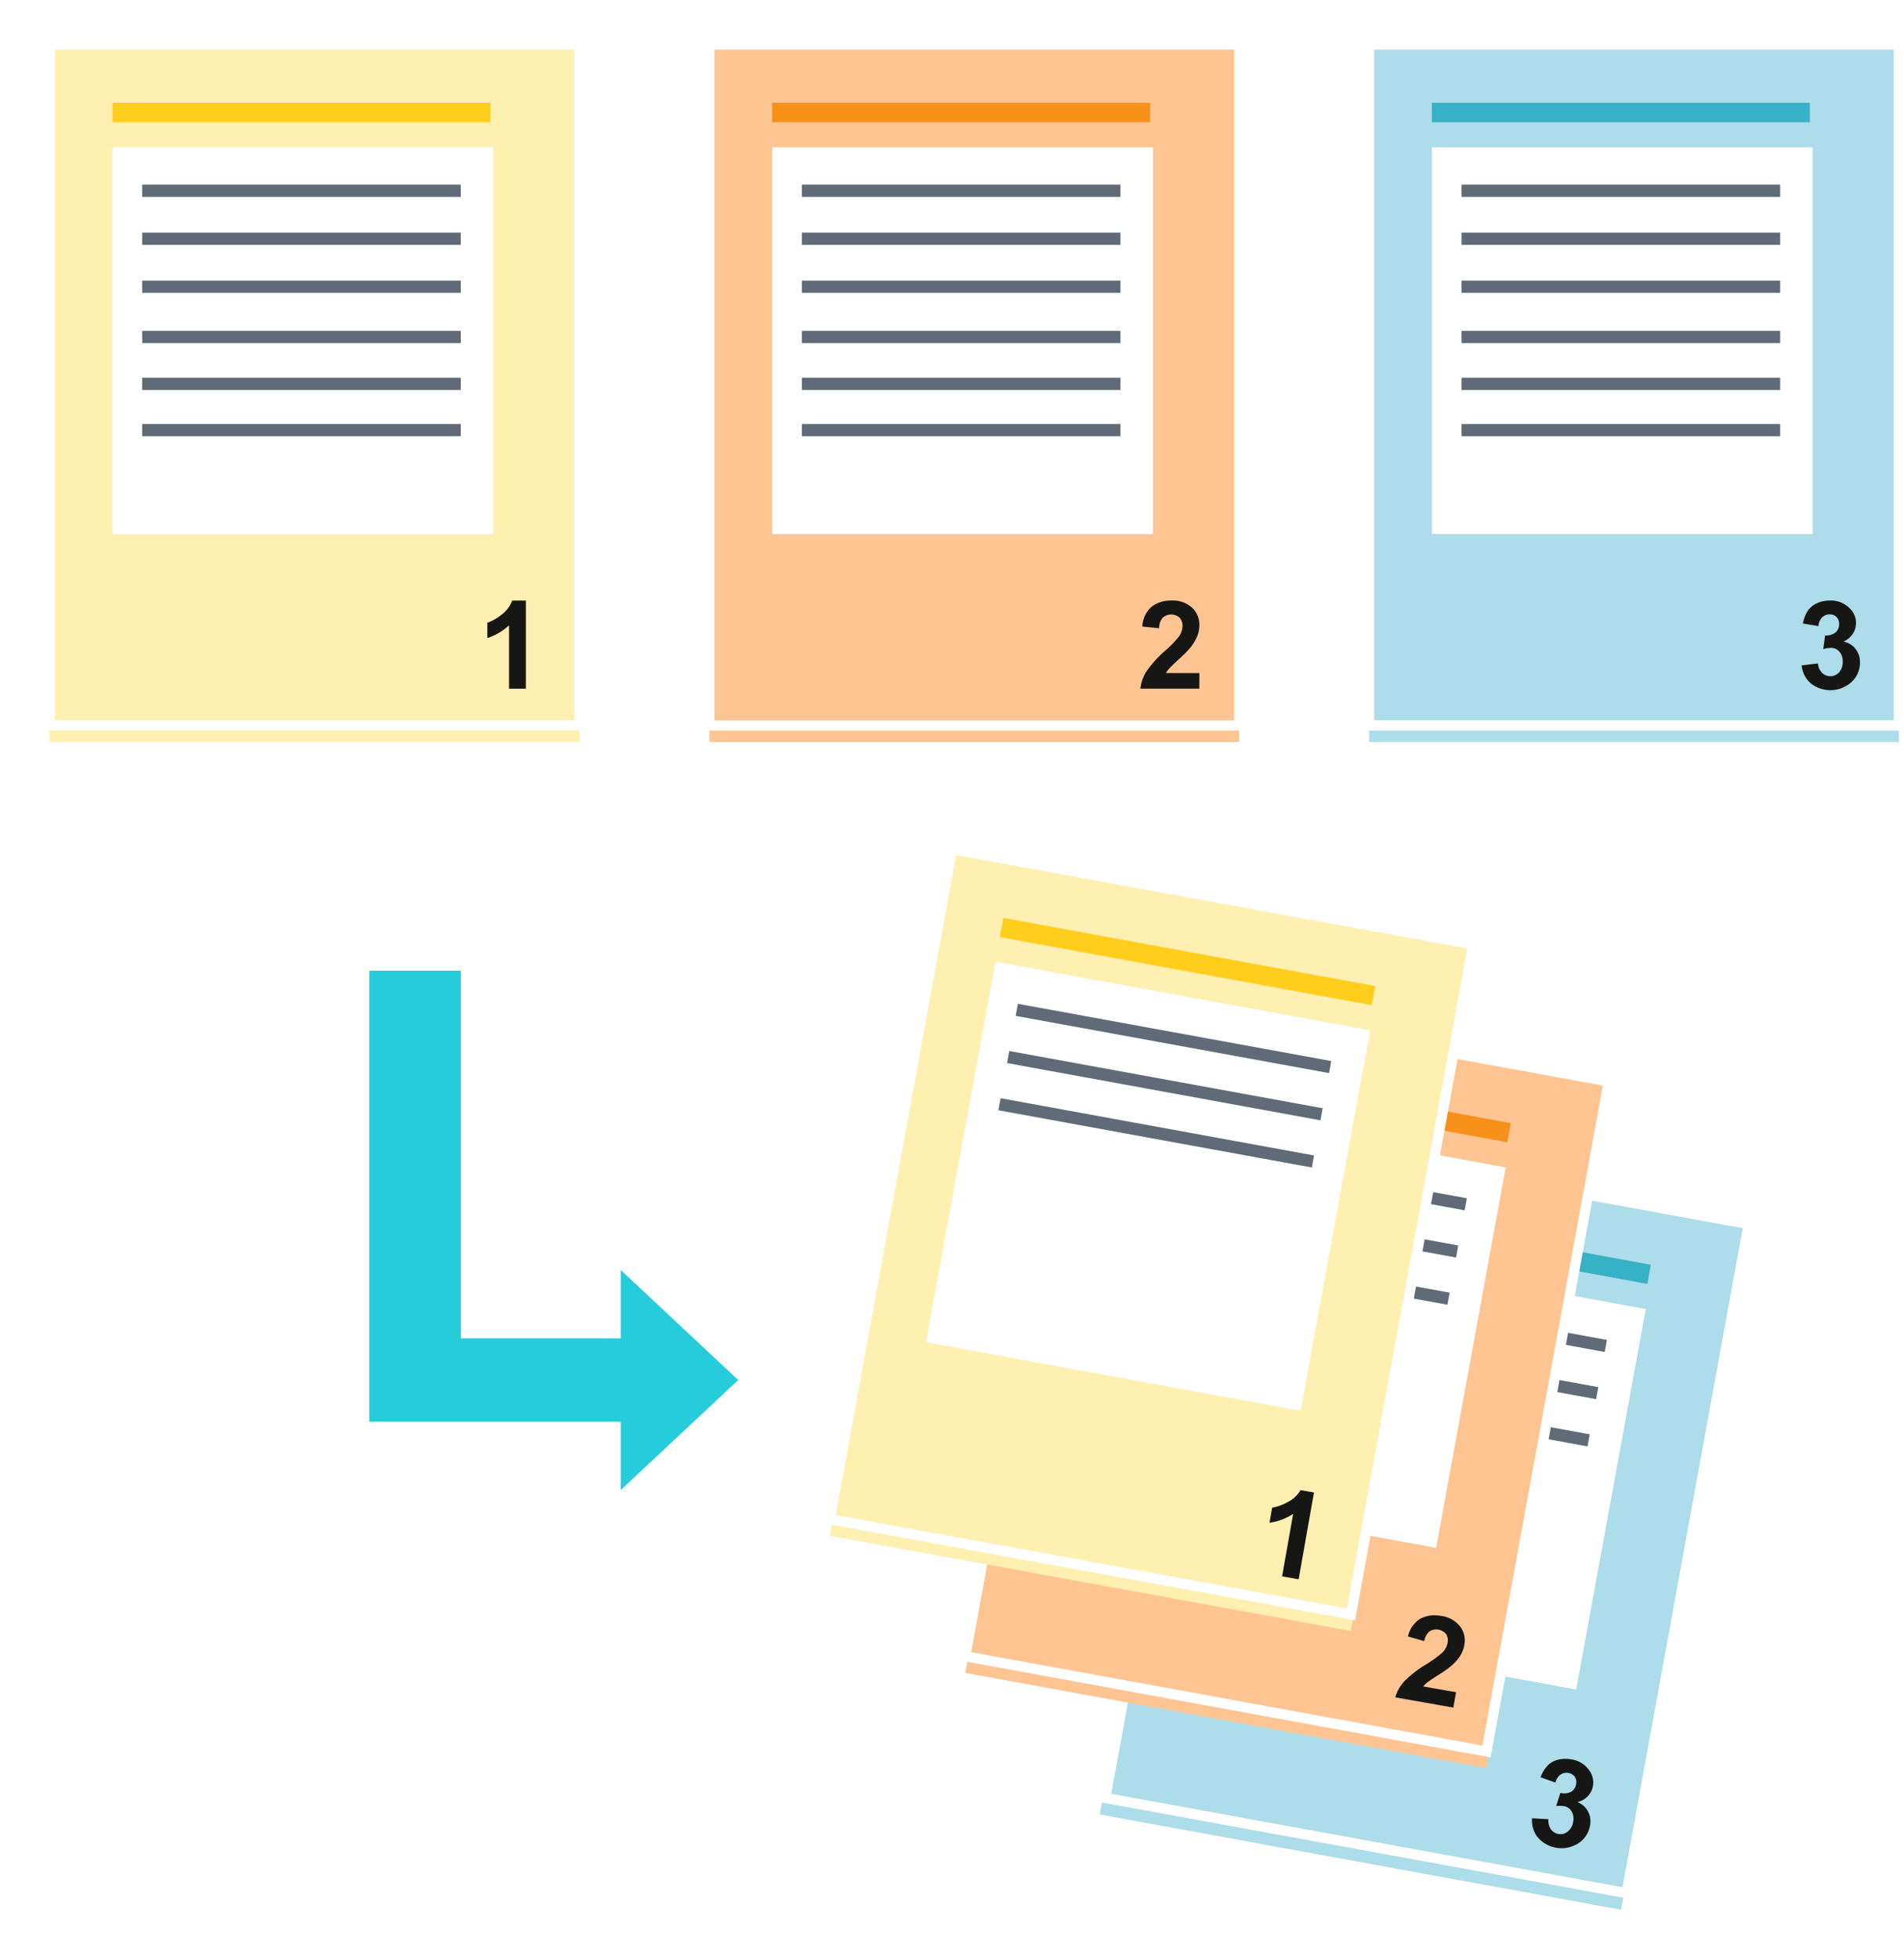 <svg xmlns="http://www.w3.org/2000/svg" xmlns:xlink="http://www.w3.org/1999/xlink" width="345.133" height="355" viewBox="0 0 345.133 355">
  <defs>
    <filter id="Rectangle_41387" x="190.363" y="196.357" width="135.007" height="158.643" filterUnits="userSpaceOnUse">
      <feOffset dy="3" input="SourceAlpha"/>
      <feGaussianBlur stdDeviation="3" result="blur"/>
      <feFlood flood-opacity="0.161"/>
      <feComposite operator="in" in2="blur"/>
      <feComposite in="SourceGraphic"/>
    </filter>
    <clipPath id="clip-path">
      <rect id="Rectangle_41389" data-name="Rectangle 41389" width="337.059" height="339.003" fill="none"/>
    </clipPath>
    <filter id="Path_192745" x="0" y="0" width="114.042" height="143.434" filterUnits="userSpaceOnUse">
      <feOffset dy="3" input="SourceAlpha"/>
      <feGaussianBlur stdDeviation="3" result="blur-2"/>
      <feFlood flood-opacity="0.161"/>
      <feComposite operator="in" in2="blur-2"/>
      <feComposite in="SourceGraphic"/>
    </filter>
    <filter id="Path_192746" x="119.582" y="0" width="114.042" height="143.434" filterUnits="userSpaceOnUse">
      <feOffset dy="3" input="SourceAlpha"/>
      <feGaussianBlur stdDeviation="3" result="blur-3"/>
      <feFlood flood-opacity="0.161"/>
      <feComposite operator="in" in2="blur-3"/>
      <feComposite in="SourceGraphic"/>
    </filter>
    <filter id="Path_192747" x="239.165" y="0" width="114.042" height="143.434" filterUnits="userSpaceOnUse">
      <feOffset dy="3" input="SourceAlpha"/>
      <feGaussianBlur stdDeviation="3" result="blur-4"/>
      <feFlood flood-opacity="0.161"/>
      <feComposite operator="in" in2="blur-4"/>
      <feComposite in="SourceGraphic"/>
    </filter>
    <filter id="Rectangle_41426" x="165.973" y="170.691" width="135.007" height="158.643" filterUnits="userSpaceOnUse">
      <feOffset dy="3" input="SourceAlpha"/>
      <feGaussianBlur stdDeviation="3" result="blur-5"/>
      <feFlood flood-opacity="0.161"/>
      <feComposite operator="in" in2="blur-5"/>
      <feComposite in="SourceGraphic"/>
    </filter>
    <filter id="Rectangle_41433" x="141.411" y="145.853" width="135.007" height="158.643" filterUnits="userSpaceOnUse">
      <feOffset dy="3" input="SourceAlpha"/>
      <feGaussianBlur stdDeviation="3" result="blur-6"/>
      <feFlood flood-opacity="0.161"/>
      <feComposite operator="in" in2="blur-6"/>
      <feComposite in="SourceGraphic"/>
    </filter>
  </defs>
  <g id="Group_128317" data-name="Group 128317" transform="translate(8.074 5.074)">
    <g transform="matrix(1, 0, 0, 1, -8.07, -5.07)" filter="url(#Rectangle_41387)">
      <rect id="Rectangle_41387-2" data-name="Rectangle 41387" width="125.434" height="96.042" transform="translate(199.36 325.75) rotate(-79.65)" fill="#addcea"/>
    </g>
    <g id="Group_128180" data-name="Group 128180">
      <g id="Group_128179" data-name="Group 128179" clip-path="url(#clip-path)">
        <rect id="Rectangle_41388" data-name="Rectangle 41388" width="125.434" height="96.042" transform="translate(192.289 320.678) rotate(-79.654)" fill="none" stroke="#fff" stroke-miterlimit="10" stroke-width="1.851"/>
      </g>
    </g>
    <rect id="Rectangle_41390" data-name="Rectangle 41390" width="70.065" height="69.025" transform="matrix(0.18, -0.984, 0.984, 0.18, 209.719, 288.617)" fill="#fff"/>
    <rect id="Rectangle_41391" data-name="Rectangle 41391" width="3.519" height="68.513" transform="matrix(0.18, -0.984, 0.984, 0.18, 223.121, 215.212)" fill="#36b1c5"/>
    <rect id="Rectangle_41392" data-name="Rectangle 41392" width="2.222" height="57.749" transform="matrix(0.18, -0.984, 0.984, 0.18, 225.984, 229.488)" fill="#606b77"/>
    <rect id="Rectangle_41393" data-name="Rectangle 41393" width="2.222" height="57.749" transform="matrix(0.18, -0.984, 0.984, 0.18, 224.424, 238.04)" fill="#606b77"/>
    <rect id="Rectangle_41394" data-name="Rectangle 41394" width="2.222" height="57.749" transform="matrix(0.18, -0.984, 0.984, 0.18, 222.863, 246.593)" fill="#606b77"/>
    <g transform="matrix(1, 0, 0, 1, -8.07, -5.07)" filter="url(#Path_192745)">
      <path id="Path_192745-2" data-name="Path 192745" d="M0,0H96.042V125.434H0Z" transform="translate(9 6)" fill="#ffefb0"/>
    </g>
    <g id="Group_128182" data-name="Group 128182">
      <g id="Group_128181" data-name="Group 128181" clip-path="url(#clip-path)">
        <rect id="Rectangle_41396" data-name="Rectangle 41396" width="96.042" height="125.434" transform="translate(0.925 0.926)" fill="none" stroke="#fff" stroke-miterlimit="10" stroke-width="1.851"/>
      </g>
    </g>
    <rect id="Rectangle_41398" data-name="Rectangle 41398" width="69.025" height="70.065" transform="translate(12.314 21.625)" fill="#fff"/>
    <rect id="Rectangle_41399" data-name="Rectangle 41399" width="68.512" height="3.519" transform="translate(12.314 13.552)" fill="#ffce1c"/>
    <rect id="Rectangle_41400" data-name="Rectangle 41400" width="57.749" height="2.222" transform="translate(17.697 28.379)" fill="#606b77"/>
    <rect id="Rectangle_41401" data-name="Rectangle 41401" width="57.749" height="2.222" transform="translate(17.697 37.072)" fill="#606b77"/>
    <rect id="Rectangle_41402" data-name="Rectangle 41402" width="57.749" height="2.222" transform="translate(17.697 45.766)" fill="#606b77"/>
    <rect id="Rectangle_41403" data-name="Rectangle 41403" width="57.749" height="2.222" transform="translate(17.697 54.873)" fill="#606b77"/>
    <rect id="Rectangle_41404" data-name="Rectangle 41404" width="57.749" height="2.222" transform="translate(17.697 63.36)" fill="#606b77"/>
    <rect id="Rectangle_41405" data-name="Rectangle 41405" width="57.749" height="2.222" transform="translate(17.697 71.743)" fill="#606b77"/>
    <g id="Group_128184" data-name="Group 128184">
      <g id="Group_128183" data-name="Group 128183" clip-path="url(#clip-path)">
        <path id="Path_192738" data-name="Path 192738" d="M87.249,119.705H84.2V108.217a10.521,10.521,0,0,1-3.938,2.311v-2.767a8.808,8.808,0,0,0,2.593-1.48,5.627,5.627,0,0,0,1.92-2.544h2.473Z" fill="#161615"/>
        <g transform="matrix(1, 0, 0, 1, -8.07, -5.07)" filter="url(#Path_192746)">
          <path id="Path_192746-2" data-name="Path 192746" d="M0,0H96.042V125.434H0Z" transform="translate(128.58 6)" fill="#fec491"/>
        </g>
        <rect id="Rectangle_41407" data-name="Rectangle 41407" width="96.042" height="125.434" transform="translate(120.508 0.926)" fill="none" stroke="#fff" stroke-miterlimit="10" stroke-width="1.851"/>
        <rect id="Rectangle_41408" data-name="Rectangle 41408" width="69.025" height="70.065" transform="translate(131.898 21.625)" fill="#fff"/>
        <rect id="Rectangle_41409" data-name="Rectangle 41409" width="68.512" height="3.519" transform="translate(131.898 13.552)" fill="#f89119"/>
        <rect id="Rectangle_41410" data-name="Rectangle 41410" width="57.749" height="2.222" transform="translate(137.28 28.379)" fill="#606b77"/>
        <rect id="Rectangle_41411" data-name="Rectangle 41411" width="57.749" height="2.222" transform="translate(137.28 37.072)" fill="#606b77"/>
        <rect id="Rectangle_41412" data-name="Rectangle 41412" width="57.749" height="2.222" transform="translate(137.28 45.766)" fill="#606b77"/>
        <rect id="Rectangle_41413" data-name="Rectangle 41413" width="57.749" height="2.222" transform="translate(137.28 54.873)" fill="#606b77"/>
        <rect id="Rectangle_41414" data-name="Rectangle 41414" width="57.749" height="2.222" transform="translate(137.28 63.36)" fill="#606b77"/>
        <rect id="Rectangle_41415" data-name="Rectangle 41415" width="57.749" height="2.222" transform="translate(137.28 71.743)" fill="#606b77"/>
        <path id="Path_192739" data-name="Path 192739" d="M209.327,116.873V119.7H198.642a7.376,7.376,0,0,1,1.041-3.043,20.27,20.27,0,0,1,3.428-3.813,21.563,21.563,0,0,0,2.528-2.6,3.353,3.353,0,0,0,.629-1.865,2.117,2.117,0,0,0-.548-1.567,2.326,2.326,0,0,0-3.032.026,2.954,2.954,0,0,0-.651,1.909l-3.037-.3a4.979,4.979,0,0,1,1.7-3.613,5.723,5.723,0,0,1,3.58-1.1,5.179,5.179,0,0,1,3.7,1.269,4.164,4.164,0,0,1,1.345,3.157,5.5,5.5,0,0,1-.385,2.046,8.377,8.377,0,0,1-1.22,2.034,19.655,19.655,0,0,1-2,2.028q-1.441,1.323-1.827,1.757a5.222,5.222,0,0,0-.624.846Z" fill="#161615"/>
        <g transform="matrix(1, 0, 0, 1, -8.07, -5.07)" filter="url(#Path_192747)">
          <path id="Path_192747-2" data-name="Path 192747" d="M0,0H96.042V125.434H0Z" transform="translate(248.17 6)" fill="#addcea"/>
        </g>
        <path id="Path_192748" data-name="Path 192748" d="M0,0H96.042V125.434H0Z" transform="translate(240.091 0.926)" fill="none" stroke="#fff" stroke-width="1.851"/>
        <rect id="Rectangle_41418" data-name="Rectangle 41418" width="69.025" height="70.065" transform="translate(251.481 21.625)" fill="#fff"/>
        <rect id="Rectangle_41419" data-name="Rectangle 41419" width="68.512" height="3.519" transform="translate(251.481 13.552)" fill="#36b1c5"/>
        <rect id="Rectangle_41420" data-name="Rectangle 41420" width="57.749" height="2.222" transform="translate(256.863 28.379)" fill="#606b77"/>
        <rect id="Rectangle_41421" data-name="Rectangle 41421" width="57.749" height="2.222" transform="translate(256.863 37.072)" fill="#606b77"/>
        <rect id="Rectangle_41422" data-name="Rectangle 41422" width="57.749" height="2.222" transform="translate(256.863 45.766)" fill="#606b77"/>
        <rect id="Rectangle_41423" data-name="Rectangle 41423" width="57.749" height="2.222" transform="translate(256.863 54.873)" fill="#606b77"/>
        <rect id="Rectangle_41424" data-name="Rectangle 41424" width="57.749" height="2.222" transform="translate(256.863 63.36)" fill="#606b77"/>
        <rect id="Rectangle_41425" data-name="Rectangle 41425" width="57.749" height="2.222" transform="translate(256.863 71.743)" fill="#606b77"/>
        <path id="Path_192740" data-name="Path 192740" d="M318.507,115.485l2.951-.358a2.8,2.8,0,0,0,.759,1.725,2.149,2.149,0,0,0,3.086-.119,2.774,2.774,0,0,0,.646-1.931,2.587,2.587,0,0,0-.619-1.823,1.97,1.97,0,0,0-1.508-.672,5.348,5.348,0,0,0-1.4.227l.336-2.484a2.669,2.669,0,0,0,1.888-.537A1.91,1.91,0,0,0,325.3,108a1.642,1.642,0,0,0-1.747-1.757,1.836,1.836,0,0,0-1.334.542,2.549,2.549,0,0,0-.673,1.584l-2.809-.478a6.283,6.283,0,0,1,.884-2.305,3.99,3.99,0,0,1,1.649-1.356,5.537,5.537,0,0,1,2.37-.493,4.728,4.728,0,0,1,3.6,1.432,3.626,3.626,0,0,1-1.172,5.988,3.7,3.7,0,0,1,2.186,1.312,3.81,3.81,0,0,1,.819,2.463,4.776,4.776,0,0,1-1.53,3.569,5.712,5.712,0,0,1-7.387.233,4.883,4.883,0,0,1-1.649-3.249" fill="#161615"/>
        <g transform="matrix(1, 0, 0, 1, -8.07, -5.07)" filter="url(#Rectangle_41426)">
          <rect id="Rectangle_41426-2" data-name="Rectangle 41426" width="125.434" height="96.042" transform="translate(174.97 300.09) rotate(-79.65)" fill="#fec491"/>
        </g>
        <rect id="Rectangle_41427" data-name="Rectangle 41427" width="125.434" height="96.042" transform="translate(166.899 295.012) rotate(-79.654)" fill="none" stroke="#fff" stroke-miterlimit="10" stroke-width="1.851"/>
        <rect id="Rectangle_41428" data-name="Rectangle 41428" width="70.065" height="69.025" transform="matrix(0.18, -0.984, 0.984, 0.18, 184.329, 262.951)" fill="#fff"/>
        <rect id="Rectangle_41429" data-name="Rectangle 41429" width="3.519" height="68.513" transform="matrix(0.18, -0.984, 0.984, 0.18, 197.73, 189.545)" fill="#f89119"/>
        <rect id="Rectangle_41430" data-name="Rectangle 41430" width="2.222" height="57.749" transform="matrix(0.18, -0.984, 0.984, 0.18, 200.595, 203.822)" fill="#606b77"/>
        <rect id="Rectangle_41431" data-name="Rectangle 41431" width="2.222" height="57.749" transform="matrix(0.18, -0.984, 0.984, 0.18, 199.034, 212.374)" fill="#606b77"/>
        <rect id="Rectangle_41432" data-name="Rectangle 41432" width="2.222" height="57.749" transform="matrix(0.18, -0.984, 0.984, 0.18, 197.472, 220.926)" fill="#606b77"/>
        <g transform="matrix(1, 0, 0, 1, -8.07, -5.07)" filter="url(#Rectangle_41433)">
          <rect id="Rectangle_41433-2" data-name="Rectangle 41433" width="125.434" height="96.042" transform="translate(150.41 275.25) rotate(-79.65)" fill="#ffefb0"/>
        </g>
        <rect id="Rectangle_41434" data-name="Rectangle 41434" width="125.434" height="96.042" transform="translate(142.337 270.173) rotate(-79.654)" fill="none" stroke="#fff" stroke-miterlimit="10" stroke-width="1.851"/>
        <rect id="Rectangle_41435" data-name="Rectangle 41435" width="70.065" height="69.025" transform="matrix(0.18, -0.984, 0.984, 0.18, 159.767, 238.112)" fill="#fff"/>
        <rect id="Rectangle_41436" data-name="Rectangle 41436" width="3.519" height="68.513" transform="matrix(0.18, -0.984, 0.984, 0.18, 173.167, 164.707)" fill="#ffce1c"/>
        <rect id="Rectangle_41437" data-name="Rectangle 41437" width="2.222" height="57.749" transform="translate(176.032 178.983) rotate(-79.654)" fill="#606b77"/>
        <rect id="Rectangle_41438" data-name="Rectangle 41438" width="2.222" height="57.749" transform="translate(174.471 187.535) rotate(-79.654)" fill="#606b77"/>
        <rect id="Rectangle_41439" data-name="Rectangle 41439" width="2.222" height="57.749" transform="translate(172.91 196.088) rotate(-79.654)" fill="#606b77"/>
        <path id="Path_192741" data-name="Path 192741" d="M227.328,281.062l-3-.53,2-11.312a10.526,10.526,0,0,1-4.282,1.591l.481-2.723a8.862,8.862,0,0,0,2.81-1.009,5.624,5.624,0,0,0,2.332-2.171l2.437.428Z" fill="#161615"/>
        <path id="Path_192742" data-name="Path 192742" d="M257.858,302.523l-.492,2.788-10.522-1.857a7.371,7.371,0,0,1,1.553-2.815,20.28,20.28,0,0,1,4.037-3.16,21.444,21.444,0,0,0,2.943-2.125,3.348,3.348,0,0,0,.942-1.728,2.121,2.121,0,0,0-.267-1.638,2.328,2.328,0,0,0-2.991-.5,2.948,2.948,0,0,0-.97,1.768l-2.94-.828a4.986,4.986,0,0,1,2.3-3.261,5.7,5.7,0,0,1,3.715-.456,5.171,5.171,0,0,1,3.423,1.891,4.154,4.154,0,0,1,.775,3.343,5.438,5.438,0,0,1-.734,1.947,8.251,8.251,0,0,1-1.554,1.79,19.578,19.578,0,0,1-2.318,1.653q-1.651,1.051-2.1,1.412a5.3,5.3,0,0,0-.763.725Z" transform="translate(-2 -1)" fill="#161615"/>
        <path id="Path_192743" data-name="Path 192743" d="M272.638,327.369l2.967.159a2.813,2.813,0,0,0,.448,1.832,2.1,2.1,0,0,0,1.371.848,2.06,2.06,0,0,0,1.69-.431,2.766,2.766,0,0,0,.971-1.788,2.585,2.585,0,0,0-.293-1.9,1.967,1.967,0,0,0-1.367-.922,5.274,5.274,0,0,0-1.417-.02l.763-2.388a2.666,2.666,0,0,0,1.951-.2,1.907,1.907,0,0,0,.9-1.377,1.732,1.732,0,0,0-.246-1.344,1.712,1.712,0,0,0-1.168-.69,1.834,1.834,0,0,0-1.407.3,2.56,2.56,0,0,0-.94,1.444l-2.683-.958a6.29,6.29,0,0,1,1.273-2.117,3.988,3.988,0,0,1,1.859-1.049,5.528,5.528,0,0,1,2.419-.074,4.718,4.718,0,0,1,3.3,2.036,3.624,3.624,0,0,1-2.193,5.693,3.709,3.709,0,0,1,1.926,1.673,3.813,3.813,0,0,1,.38,2.565,4.776,4.776,0,0,1-2.127,3.249,5.705,5.705,0,0,1-7.315-1.052,4.876,4.876,0,0,1-1.061-3.486" transform="translate(-3 -3)" fill="#161615"/>
        <path id="Path_192744" data-name="Path 192744" d="M115.1,235,104.46,225.04v12.367H75.445V170.8H58.882v81.714H104.46v12.368l10.639-9.961,10.639-9.962Z" fill="#26ccda"/>
      </g>
    </g>
  </g>
</svg>
